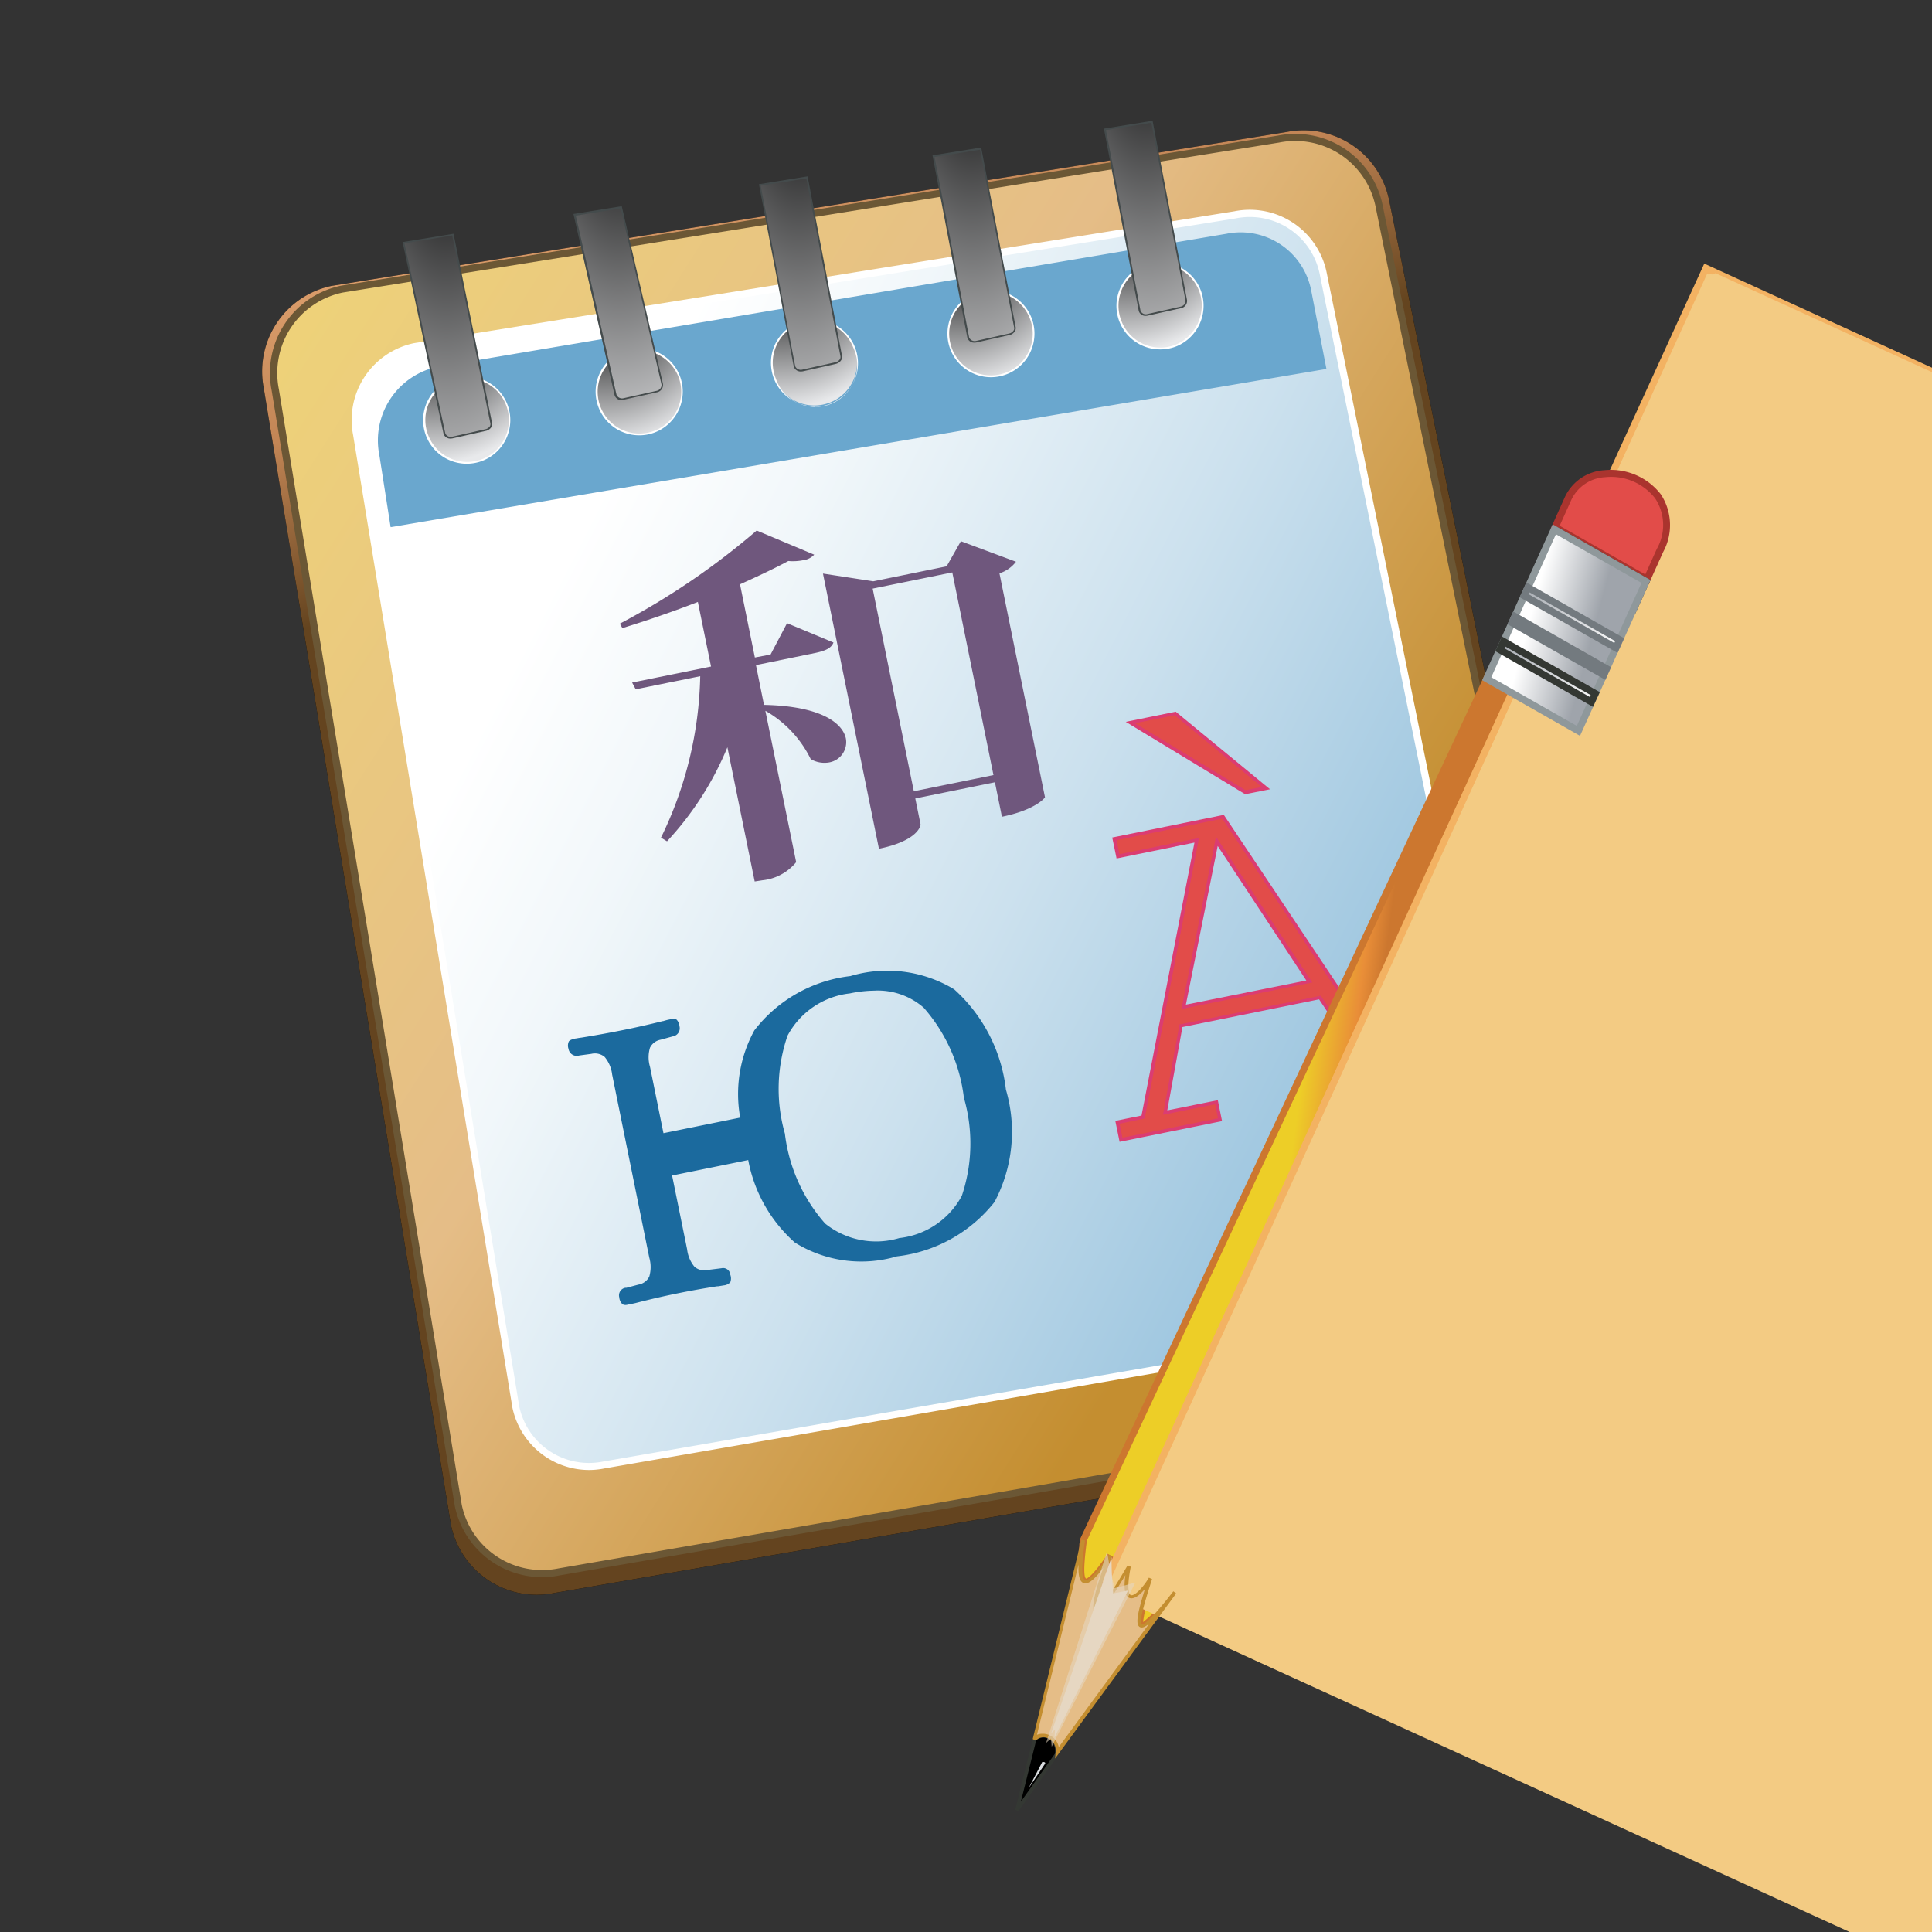 <svg xmlns="http://www.w3.org/2000/svg" xmlns:xlink="http://www.w3.org/1999/xlink" viewBox="0 0 32 32" width="24px"
    height="24px">
    <rect x="0" y="0" width="32" height="32" fill="#333333" stroke="none"/>
    <defs>
        <linearGradient id="a" x1="-66.852" y1="-240.154" x2="-66.841" y2="-240.191"
            gradientTransform="matrix(192.29, 0, 0, -207.729, 12866.44, -49886.653)" gradientUnits="userSpaceOnUse">
            <stop offset="0" stop-color="#f6b884" />
            <stop offset="0.618" stop-color="#c28555" />
            <stop offset="1" stop-color="#64441f" />
        </linearGradient>
        <linearGradient id="b" x1="-66.921" y1="-240.187" x2="-66.808" y2="-240.259"
            gradientTransform="matrix(188.606, 0, 0, -203.703, 12621.303, -48923.376)" gradientUnits="userSpaceOnUse">
            <stop offset="0" stop-color="#f4e06f" />
            <stop offset="0.618" stop-color="#e5bd87" />
            <stop offset="1" stop-color="#c48e30" />
        </linearGradient>
        <linearGradient id="c" x1="-66.923" y1="-240.339" x2="-66.807" y2="-240.399"
            gradientTransform="matrix(165.034, 0, 0, -177.71, 11053.518, -42700.349)" gradientUnits="userSpaceOnUse">
            <stop offset="0" stop-color="#fff" />
            <stop offset="0.143" stop-color="#f1f7fa" />
            <stop offset="0.415" stop-color="#cce1ee" />
            <stop offset="0.783" stop-color="#90bedb" />
            <stop offset="1" stop-color="#6aa7ce" />
        </linearGradient>
        <radialGradient id="d" cx="-72.351" cy="-249.713" r="1.586"
            gradientTransform="matrix(1.412, 0, 0, -1.414, 109.302, -347.66)" gradientUnits="userSpaceOnUse">
            <stop offset="0" />
            <stop offset="1" stop-color="#e8e9eb" />
        </radialGradient>
        <radialGradient id="e" cx="-72.342" cy="-249.718" r="1.584"
            gradientTransform="matrix(1.414, 0, 0, -1.414, 112.293, -347.965)" xlink:href="#d" />
        <radialGradient id="f" cx="-72.341" cy="-249.714" r="1.584"
            gradientTransform="matrix(1.414, 0, 0, -1.414, 115.217, -348.579)" xlink:href="#d" />
        <radialGradient id="g" cx="-72.337" cy="-249.719" r="1.582"
            gradientTransform="matrix(1.415, 0, 0, -1.414, 118.195, -348.93)" xlink:href="#d" />
        <radialGradient id="h" cx="-72.343" cy="-249.715" r="1.584"
            gradientTransform="matrix(1.414, 0, 0, -1.414, 120.897, -349.51)" xlink:href="#d" />
        <radialGradient id="i" cx="-72.195" cy="-243.375" r="3.612"
            gradientTransform="matrix(1.35, 0, 0, -3.2, 110.7, -777.789)" gradientUnits="userSpaceOnUse">
            <stop offset="0" />
            <stop offset="0.624" stop-color="#e8e9eb" />
            <stop offset="1" />
        </radialGradient>
        <radialGradient id="j" cx="-72.196" cy="-243.373" r="3.613"
            gradientTransform="matrix(1.35, 0, 0, -3.201, 113.57, -778.501)" xlink:href="#i" />
        <radialGradient id="k" cx="-72.193" cy="-243.374" r="3.611"
            gradientTransform="matrix(1.35, 0, 0, -3.2, 116.451, -778.732)" xlink:href="#i" />
        <radialGradient id="l" cx="-71.786" cy="-243.41" r="3.333"
            gradientTransform="matrix(1.454, 0, 0, -3.177, 114.631, -771.838)" xlink:href="#i" />
        <radialGradient id="m" cx="-71.795" cy="-243.135" r="3.53"
            gradientTransform="matrix(1.452, 0, 0, -3.363, 111.635, -815.689)" xlink:href="#i" />
        <linearGradient id="n" x1="-68.086" y1="-240.348" x2="-68.101" y2="-240.344"
            gradientTransform="matrix(70.589, 0, 0, -134.346, 4828.573, -32270.351)" gradientUnits="userSpaceOnUse">
            <stop offset="0" stop-color="#cc772f" />
            <stop offset="0.309" stop-color="#e98e38" />
            <stop offset="1" stop-color="#edce27" />
        </linearGradient>
        <linearGradient id="o" x1="-72.813" y1="-245.749" x2="-72.769" y2="-245.764"
            gradientTransform="matrix(22.592, 0, 0, -28.597, 1670.35, -7017.545)" gradientUnits="userSpaceOnUse">
            <stop offset="0" stop-color="#fff" />
            <stop offset="1" stop-color="#9fa4ab" />
        </linearGradient>
        <linearGradient id="p" x1="-76.814" y1="-259.826" x2="-76.82" y2="-259.696"
            gradientTransform="matrix(13.542, 0, 0, -8.575, 1065.861, -2216.325)" xlink:href="#o" />
        <linearGradient id="q" x1="-77.023" y1="-260.918" x2="-77.03" y2="-260.788"
            gradientTransform="matrix(13.411, 0, 0, -8.289, 1058.839, -2151.486)" xlink:href="#o" />
        <linearGradient id="r" x1="-77.039" y1="-260.587" x2="-77.046" y2="-260.458"
            gradientTransform="matrix(13.542, 0, 0, -8.586, 1069.322, -2226.647)" xlink:href="#o" />
    </defs>
    <title>file_type_poedit</title>
    <path
        d="M5.494,4.735a1.447,1.447,0,0,0-1.124,1.7l3.1,18.827a1.449,1.449,0,0,0,1.7,1.125l16.469-2.856a1.445,1.445,0,0,0,1.123-1.7L23.007,3.309a1.446,1.446,0,0,0-1.7-1.122ZM25.684,21.007a1.449,1.449,0,0,1-1.123,1.7L9.851,25.2c-.779.16-1.546.439-1.313-.338L5.848,7.26a1.056,1.056,0,0,1,.732-1.7L20.63,3.37a1.447,1.447,0,0,1,1.7,1.123Z" />
    <path
        d="M5.494,4.735a1.447,1.447,0,0,0-1.124,1.7l3.1,18.827a1.449,1.449,0,0,0,1.7,1.125l16.469-2.856a1.445,1.445,0,0,0,1.123-1.7L23.007,3.309a1.446,1.446,0,0,0-1.7-1.122ZM25.684,21.007a1.449,1.449,0,0,1-1.123,1.7L9.851,25.2c-.779.16-1.546.439-1.313-.338L5.848,7.26a1.056,1.056,0,0,1,.732-1.7L20.63,3.37a1.447,1.447,0,0,1,1.7,1.123Z"
        style="fill:url(#a)" />
    <path
        d="M5.664,4.789a1.421,1.421,0,0,0-1.1,1.672L7.59,24.933a1.419,1.419,0,0,0,1.671,1.1l16.166-2.793a1.42,1.42,0,0,0,1.1-1.671L22.841,3.406a1.417,1.417,0,0,0-1.67-1.1Z"
        style="fill:url(#b)" />
    <path
        d="M8.976,26.123a1.478,1.478,0,0,1-1.443-1.179L4.5,6.47A1.479,1.479,0,0,1,5.653,4.731h0L21.161,2.247A1.475,1.475,0,0,1,22.9,3.394l3.69,18.165a1.476,1.476,0,0,1-1.148,1.74L9.271,26.093A1.469,1.469,0,0,1,8.976,26.123ZM5.675,4.846a1.362,1.362,0,0,0-1.056,1.6L7.648,24.923a1.359,1.359,0,0,0,1.6,1.055l16.168-2.794a1.359,1.359,0,0,0,1.056-1.6L22.783,3.418a1.358,1.358,0,0,0-1.6-1.056Z"
        style="fill:#6b5735" />
    <path
        d="M6.873,5.74A1.242,1.242,0,0,0,5.906,7.2L8.544,23.3a1.241,1.241,0,0,0,1.463.961l14.157-2.448a1.241,1.241,0,0,0,.967-1.458L21.914,4.52a1.239,1.239,0,0,0-1.462-.96Z"
        style="fill:url(#c)" />
    <path
        d="M9.757,24.348a1.3,1.3,0,0,1-1.27-1.033L5.849,7.207A1.3,1.3,0,0,1,6.861,5.683h0L20.443,3.5a1.3,1.3,0,0,1,1.529,1.006l3.216,15.837a1.3,1.3,0,0,1-1.012,1.527L10.016,24.321A1.306,1.306,0,0,1,9.757,24.348ZM6.883,5.8a1.18,1.18,0,0,0-.92,1.389L8.6,23.294a1.181,1.181,0,0,0,1.393.913l14.159-2.449a1.18,1.18,0,0,0,.919-1.389L21.857,4.532a1.181,1.181,0,0,0-1.393-.914Z"
        style="fill:#fff" />
    <path d="M21.721,4.829a1.19,1.19,0,0,0-1.407-.957L7.219,6.081a1.247,1.247,0,0,0-.935,1.461L6.47,8.731l15.5-2.62Z"
        style="fill:#6aa7ce" />
    <path d="M8.389,6.694a.706.706,0,1,1-.92-.391A.707.707,0,0,1,8.389,6.694Z" style="fill:url(#d)" />
    <path
        d="M7.736,7.681A.722.722,0,1,1,8.4,6.689h0a.723.723,0,0,1-.4.94A.714.714,0,0,1,7.736,7.681Zm0-1.415a.691.691,0,0,0-.64.951.691.691,0,0,0,.9.384.694.694,0,0,0,.383-.9h0a.693.693,0,0,0-.641-.433Z"
        style="fill:#fff" />
    <path d="M11.243,6.223a.707.707,0,1,1-.923-.391A.71.71,0,0,1,11.243,6.223Z" style="fill:url(#e)" />
    <path
        d="M10.589,7.21a.722.722,0,1,1,.668-.992h0a.725.725,0,0,1-.4.94A.714.714,0,0,1,10.589,7.21Zm0-1.413a.692.692,0,1,0,.644.433h0A.7.7,0,0,0,10.585,5.8Z"
        style="fill:#fff" />
    <path d="M14.144,5.744a.707.707,0,1,1-.922-.39A.709.709,0,0,1,14.144,5.744Z" style="fill:url(#f)" />
    <path
        d="M13.49,6.731a.722.722,0,0,1-.665-1,.713.713,0,0,1,.392-.386.724.724,0,0,1,.941.4h0a.721.721,0,0,1-.668.992Zm0-1.414a.7.7,0,0,0-.26.05.693.693,0,0,0-.381.9A.692.692,0,1,0,14.13,5.75h0A.693.693,0,0,0,13.487,5.317Z"
        style="fill:#fff" />
    <path d="M17.068,5.262a.707.707,0,1,1-.922-.391A.706.706,0,0,1,17.068,5.262Z" style="fill:url(#g)" />
    <path
        d="M16.414,6.248a.721.721,0,1,1,.668-.991.722.722,0,0,1-.668.991Zm0-1.414a.692.692,0,1,0,.258,1.334.691.691,0,0,0,.383-.9h0a.693.693,0,0,0-.642-.434Z"
        style="fill:#fff" />
    <path d="M19.868,4.8a.707.707,0,1,1-.921-.39A.71.71,0,0,1,19.868,4.8Z" style="fill:url(#h)" />
    <path
        d="M19.214,5.787a.723.723,0,0,1-.67-.452.721.721,0,0,1,.4-.938.724.724,0,0,1,.94.4h0a.727.727,0,0,1-.4.94A.718.718,0,0,1,19.214,5.787Zm0-1.414a.692.692,0,1,0,.26,1.335.7.7,0,0,0,.383-.9h0A.7.7,0,0,0,19.211,4.373Z"
        style="fill:#fff" />
    <path d="M12.587,3.064l.574,3a.11.11,0,0,0,.135.067l.545-.122a.108.108,0,0,0,.093-.118l-.567-2.957Z"
        style="fill:url(#i)" />
    <path
        d="M13.266,6.153a.118.118,0,0,1-.119-.082l-.577-3.02.809-.13,0,.014.567,2.957a.1.1,0,0,1-.014.074.143.143,0,0,1-.091.062L13.3,6.15A.154.154,0,0,1,13.266,6.153ZM12.6,3.076l.571,2.99a.1.1,0,0,0,.118.056L13.838,6a.115.115,0,0,0,.072-.049.068.068,0,0,0,.01-.052l-.565-2.944Z"
        style="fill:#444b4c" />
    <path d="M15.462,2.585l.575,3a.109.109,0,0,0,.135.067l.546-.122a.108.108,0,0,0,.093-.118l-.568-2.958Z"
        style="fill:url(#j)" />
    <path
        d="M16.141,5.675a.116.116,0,0,1-.119-.082l-.577-3.02.809-.13,0,.014.568,2.958a.1.1,0,0,1-.014.074.142.142,0,0,1-.09.061l-.546.122A.156.156,0,0,1,16.141,5.675ZM15.48,2.6l.572,2.99a.1.1,0,0,0,.117.056l.546-.122a.114.114,0,0,0,.072-.048.068.068,0,0,0,.01-.052l-.565-2.944Z"
        style="fill:#444b4c" />
    <path d="M18.3,2.142l.574,3a.108.108,0,0,0,.134.067l.546-.122a.109.109,0,0,0,.094-.118l-.568-2.957Z"
        style="fill:url(#k)" />
    <path
        d="M18.98,5.232a.116.116,0,0,1-.119-.082l-.577-3.02L19.093,2l0,.014.568,2.957a.124.124,0,0,1-.106.135l-.546.122A.154.154,0,0,1,18.98,5.232Zm-.661-3.077.571,2.99a.094.094,0,0,0,.117.056l.546-.122a.1.1,0,0,0,.083-.1L19.07,2.033Z"
        style="fill:#444b4c" />
    <path d="M9.519,3.56,10.2,6.54a.111.111,0,0,0,.137.069l.543-.121a.111.111,0,0,0,.094-.122l-.68-2.931Z"
        style="fill:url(#l)" />
    <path
        d="M10.3,6.628a.12.12,0,0,1-.121-.084l-.681-3,.8-.129.683,2.944a.126.126,0,0,1-.105.14l-.543.121A.152.152,0,0,1,10.3,6.628ZM9.537,3.572l.674,2.965a.1.1,0,0,0,.12.058l.543-.121a.1.1,0,0,0,.083-.105l-.676-2.917Z"
        style="fill:#444b4c" />
    <path d="M6.686,4.019l.675,3.164a.111.111,0,0,0,.137.063l.544-.123a.105.105,0,0,0,.093-.114L7.5,3.886Z"
        style="fill:url(#m)" />
    <path
        d="M7.466,7.264a.116.116,0,0,1-.119-.077L6.668,4.007l.015,0,.829-.135L8.15,7.006a.091.091,0,0,1-.013.07.145.145,0,0,1-.092.061L7.5,7.26A.177.177,0,0,1,7.466,7.264ZM6.7,4.031,7.376,7.18a.1.1,0,0,0,.12.052l.544-.123a.117.117,0,0,0,.073-.048.063.063,0,0,0,.009-.048L7.49,3.9Z"
        style="fill:#444b4c" />
    <path
        d="M15.791,16.409a2.1,2.1,0,0,0-1.7-.215,2.308,2.308,0,0,0-1.571.882,2.178,2.178,0,0,0-.226,1.452L10.97,18.8l-.229-1.13a.57.57,0,0,1,0-.333.271.271,0,0,1,.2-.148l.2-.055c.075-.021.106-.067.091-.136a.087.087,0,0,0-.136-.089c-.013,0-.047.011-.105.027-.227.056-.448.107-.661.15s-.454.087-.692.125c-.057.006-.091.013-.1.015a.173.173,0,0,0-.091.037.15.15,0,0,0,0,.1c.014.07.062.1.145.088l.2-.027a.279.279,0,0,1,.246.06.576.576,0,0,1,.132.305l.615,3.033a.583.583,0,0,1,0,.331.272.272,0,0,1-.2.15l-.2.053a.053.053,0,0,1-.018.006.1.1,0,0,0-.082.126.092.092,0,0,0,.139.1l.1-.02c.235-.062.466-.115.689-.16s.435-.084.667-.119l.106-.017c.05-.011.079-.022.091-.039a.159.159,0,0,0,0-.1.092.092,0,0,0-.116-.084h-.018l-.2.028a.278.278,0,0,1-.246-.057.567.567,0,0,1-.133-.306L11.1,19.448l1.316-.267a2.407,2.407,0,0,0,.769,1.377,2.047,2.047,0,0,0,1.667.223,2.37,2.37,0,0,0,1.6-.89,2.441,2.441,0,0,0,.185-1.841A2.6,2.6,0,0,0,15.791,16.409Zm.169,3.409a1.364,1.364,0,0,1-1.056.715,1.37,1.37,0,0,1-1.254-.247,2.761,2.761,0,0,1-.676-1.507,2.727,2.727,0,0,1,.043-1.636,1.362,1.362,0,0,1,1.052-.72,1.365,1.365,0,0,1,1.254.246A2.769,2.769,0,0,1,16,18.177,2.736,2.736,0,0,1,15.96,19.819Z"
        style="fill:#1b6a9e" />
    <path
        d="M10.365,21.615a.106.106,0,0,1-.052-.011.169.169,0,0,1-.056-.115.127.127,0,0,1,.1-.159l.011,0,.007,0,.2-.053a.244.244,0,0,0,.179-.133.562.562,0,0,0,0-.314l-.615-3.033a.556.556,0,0,0-.123-.29.251.251,0,0,0-.222-.052l-.2.027a.138.138,0,0,1-.178-.111.163.163,0,0,1,.006-.122c.009-.013.03-.031.109-.048.011,0,.046-.009.1-.015.235-.038.467-.08.689-.125.2-.04.417-.089.66-.149l.006,0a.932.932,0,0,1,.1-.026c.076-.016.1-.007.118,0a.173.173,0,0,1,.05.11.136.136,0,0,1-.112.17l-.2.055a.244.244,0,0,0-.176.132.55.55,0,0,0,0,.316l.223,1.1,1.271-.258a2.193,2.193,0,0,1,.234-1.444,2.345,2.345,0,0,1,1.59-.9,2.138,2.138,0,0,1,1.721.22h0a2.64,2.64,0,0,1,.856,1.66,2.479,2.479,0,0,1-.189,1.862,2.408,2.408,0,0,1-1.615.9,2.082,2.082,0,0,1-1.691-.228,2.415,2.415,0,0,1-.773-1.367l-1.261.256.249,1.224a.549.549,0,0,0,.124.29.252.252,0,0,0,.221.05l.225-.028a.119.119,0,0,1,.145.107.175.175,0,0,1,0,.125.171.171,0,0,1-.109.052l-.092.015-.016,0c-.216.033-.44.073-.666.119s-.459.1-.688.159l-.088.019-.009,0A.323.323,0,0,1,10.365,21.615Zm.031-.237a.083.083,0,0,1-.024.008.068.068,0,0,0-.058.091c.012.062.026.075.029.077a.147.147,0,0,0,.075,0l.01,0,.086-.018c.229-.06.461-.114.69-.16s.452-.086.669-.119l.016,0,.089-.014c.058-.012.07-.023.073-.027h0s.009-.016-.006-.081-.034-.069-.084-.061h-.022l-.2.028a.306.306,0,0,1-.27-.065.59.59,0,0,1-.141-.321l-.261-1.281,1.372-.279.007.027a2.385,2.385,0,0,0,.759,1.361,2.029,2.029,0,0,0,1.644.218,2.354,2.354,0,0,0,1.577-.878,2.426,2.426,0,0,0,.18-1.819,2.587,2.587,0,0,0-.833-1.624h0a2.082,2.082,0,0,0-1.675-.21,2.291,2.291,0,0,0-1.552.869,2.159,2.159,0,0,0-.222,1.433l0,.027-1.381.28-.235-1.159a.594.594,0,0,1,0-.351.3.3,0,0,1,.215-.165l.2-.054c.077-.022.078-.066.07-.1-.011-.059-.024-.072-.025-.074h-.015a.308.308,0,0,0-.061.008c-.013,0-.05.012-.1.025l-.007,0c-.245.061-.461.11-.663.15-.223.045-.456.087-.693.125-.057.006-.09.012-.1.014a.173.173,0,0,0-.073.025s-.008.014,0,.077c.008.038.027.076.112.064l.2-.027a.309.309,0,0,1,.27.068.6.6,0,0,1,.14.32l.615,3.033a.6.6,0,0,1,0,.348.3.3,0,0,1-.218.166Zm4.083-.77a1.218,1.218,0,0,1-.848-.3,2.8,2.8,0,0,1-.685-1.523,2.762,2.762,0,0,1,.045-1.654,1.394,1.394,0,0,1,1.073-.737,1.4,1.4,0,0,1,1.279.253,2.806,2.806,0,0,1,.683,1.523,2.774,2.774,0,0,1-.038,1.66h0a1.4,1.4,0,0,1-1.076.732A2.188,2.188,0,0,1,14.479,20.609Zm.017-4.2a2.117,2.117,0,0,0-.421.046,1.339,1.339,0,0,0-1.031.7A2.709,2.709,0,0,0,13,18.775a2.748,2.748,0,0,0,.667,1.491,1.349,1.349,0,0,0,1.229.24,1.342,1.342,0,0,0,1.035-.7h0a2.722,2.722,0,0,0,.034-1.624,2.755,2.755,0,0,0-.665-1.491A1.158,1.158,0,0,0,14.5,16.407Z"
        style="fill:#1b6a9e" />
    <path
        d="M20.258,13.528l2.769,4.142.418-.085.058.29-1.671.339-.06-.289.907-.184-.816-1.224-2.3.467L19.3,18.426l.85-.171.058.289-1.64.333-.059-.29.425-.086.889-4.584-1.3.265-.06-.29Zm-.1.4L19.6,16.674l2.08-.422Zm-1.429-1.967.741-.151,1.5,1.237-.34.068Z"
        style="fill:#e24c49" />
    <path
        d="M18.544,18.912l-.071-.347.434-.088.877-4.521-1.29.263-.072-.347,1.848-.375.011.016,2.758,4.125.427-.087.07.348-1.728.351-.072-.346.893-.181-.781-1.171-2.263.459-.251,1.38.837-.168.07.346Zm0-.3.047.232,1.583-.322-.047-.232-.864.174.274-1.5.019,0,2.321-.471.851,1.276-.92.187.048.232,1.614-.327-.047-.233-.408.083L23,17.686,20.245,13.56l-1.752.356.048.232,1.318-.268-.9,4.646Zm1.025-1.9.572-2.854,1.594,2.414Zm.6-2.7-.527,2.628,1.995-.4Zm.455-.857-.01-.006-1.968-1.193.828-.168.011.009,1.551,1.276ZM18.8,11.979l1.831,1.11.269-.054-1.445-1.189Z"
        style="fill:#db3c72" />
    <path
        d="M12.763,10.841l.273-.519.769.32c-.034.087-.118.135-.306.174l-.978.2.133.659c.942.019,1.3.3,1.356.554a.341.341,0,0,1-.282.4.449.449,0,0,1-.3-.056,1.866,1.866,0,0,0-.751-.8l.51,2.507a.833.833,0,0,1-.558.3L12.5,14.6l-.452-2.223a5.171,5.171,0,0,1-1,1.558l-.1-.061a6.358,6.358,0,0,0,.65-2.674l-1.069.217-.059-.112,1.307-.265-.218-1.07c-.4.156-.84.307-1.25.433l-.043-.073a12.169,12.169,0,0,0,2.267-1.543l.953.4a.3.3,0,0,1-.185.092.86.86,0,0,1-.244.013c-.223.12-.5.251-.8.386l.246,1.212Zm3.152-1.877.913.34a.56.56,0,0,1-.274.192l.754,3.708c0,.011-.161.212-.713.324l-.116-.571-1.319.268.088.433c0,.012-.034.266-.69.4L13.631,9.5l.833.128,1.215-.248Zm-.779,4.142,1.319-.268-.682-3.357-1.319.268Z"
        style="fill:#6f577d" />
    <path
        d="M17.942,25.507l6.683-14.265,1.519.864L19.461,26.371c-.791,1.02-.627.465-.4-.229-.147.262-.517.615-.356-.2-.959,1.657-.416.065-.309-.177-.663,1.006-.473-.008-.451-.256Z"
        style="fill:url(#n)" />
    <path
        d="M18.917,26.991a.1.1,0,0,1-.045-.012c-.086-.046-.075-.183.036-.552a.213.213,0,0,1-.2.072c-.075-.027-.108-.116-.1-.279-.322.529-.4.549-.469.515-.1-.049-.021-.354.064-.614-.106.116-.186.155-.254.13-.135-.05-.113-.322-.073-.647,0-.04.009-.075.012-.1l.005-.02L24.6,11.16l1.621.922-.023.049L19.511,26.4l0,.005C19.132,26.891,18.994,26.991,18.917,26.991Zm.09-.878.107.046a3.424,3.424,0,0,0-.182.707,2.222,2.222,0,0,0,.48-.527L26.068,12.13l-1.417-.806L18,25.523c0,.026-.007.058-.011.1-.039.321-.04.5,0,.524,0,0,.084,0,.358-.411l.1.056a4.1,4.1,0,0,0-.245.81,4.115,4.115,0,0,0,.45-.686l.108.04c-.077.389-.015.437-.014.437C18.771,26.4,18.907,26.29,19.006,26.113Z"
        style="fill:#cc772f" />
    <line x1="18.302" y1="26.217" x2="25.08" y2="11.399" style="fill:#f3cb83" />
    <rect x="13.543" y="18.75" width="24px" height="24px" transform="translate(-4.432 30.717) rotate(-65.436)"
        style="fill:#f3b262" />
    <rect x="13.689" y="18.934" width="24px" height="24px" transform="translate(-4.473 30.936) rotate(-65.445)"
        style="fill:#f3cb83" />
    <rect x="13.644" y="18.938" width="24px" height="24px" transform="translate(-4.502 30.897) rotate(-65.445)"
        style="fill:#f3cb83" />
    <rect x="13.599" y="18.942" width="24px" height="24px" transform="translate(-4.533 30.858) rotate(-65.445)"
        style="fill:#f3cb83" />
    <rect x="13.553" y="18.946" width="24px" height="24px" transform="translate(-4.563 30.819) rotate(-65.445)"
        style="fill:#f3cb83" />
    <path d="M25.744,8.766l.015-.035h0l-.015.035Zm1.535.831.023.014-.014.034-.025-.014ZM26.166,12.12h0l-.023-.014h0Z"
        style="fill:#343833" />
    <path d="M25.758,8.732l.217-.482a.875.875,0,0,1,1.519.866l-.216.481Z" style="fill:#e24c49" />
    <path
        d="M27.305,9.68l-1.622-.923.239-.53a.771.771,0,0,1,.653-.439,1.048,1.048,0,0,1,.934.4.93.93,0,0,1,.038.955Zm-1.472-.972,1.418.807.19-.422a.8.8,0,0,0-.027-.839.926.926,0,0,0-.828-.35.657.657,0,0,0-.558.371Z"
        style="fill:#aa342e" />
    <path d="M27.3,9.611l-.014.034-.025-.014.016-.034Zm-1.557-.845h0l.015-.035h0Z" style="fill:#343833" />
    <path d="M27.013,10.052c.061-.139.047-.1.2-.448l.024.014c-.062.138-.047.1-.2.448l-.022-.014Z"
        style="fill:#f6ca2a" />
    <path d="M26.989,10.038l.2-.447.023.014-.2.448-.024-.014Z" style="fill:#f4c92a" />
    <path d="M26.965,10.025c.063-.138.047-.1.2-.447l.025.013c-.062.138-.047.1-.2.447l-.025-.013Z"
        style="fill:#f4c92a" />
    <path d="M26.942,10.012c.061-.139.047-.105.2-.449l.023.014-.2.447-.023-.013Z" style="fill:#f2c82b" />
    <path d="M26.918,10c.063-.137.047-.1.2-.445l.025.012c-.063.137-.047.1-.2.449L26.918,10Z" style="fill:#f0c52d" />
    <path d="M26.894,9.985c.062-.139.047-.105.2-.448l.023.014c-.062.137-.047.1-.2.445l-.023-.012Z"
        style="fill:#ecc23a" />
    <path d="M26.87,9.97l.2-.447.024.014c-.063.136-.048.1-.2.448L26.87,9.97Z" style="fill:#ecc344" />
    <path d="M26.846,9.957c.063-.138.048-.1.2-.447l.024.014c-.063.137-.047.1-.2.447l-.024-.014Z" style="fill:#ebc24f" />
    <path d="M26.823,9.944l.2-.448.023.014c-.062.138-.046.1-.2.447l-.023-.013Z" style="fill:#e9c158" />
    <path d="M26.8,9.929l.2-.447.024.014c-.063.137-.046.1-.2.448L26.8,9.929Z" style="fill:#e4be5c" />
    <path d="M26.775,9.915a2.844,2.844,0,0,1,.2-.447L27,9.482c-.063.139-.047.1-.2.447l-.023-.014Z"
        style="fill:#e4bf61" />
    <path d="M26.753,9.9c.061-.138.046-.1.2-.448l.023.014c-.062.139-.046.1-.2.447L26.753,9.9Z" style="fill:#e1bb64" />
    <path d="M26.727,9.889l.2-.447.023.012c-.063.139-.047.1-.2.448l-.025-.014Z" style="fill:#ddb967" />
    <path d="M26.7,9.876c.062-.137.046-.1.2-.447l.047.026a2.655,2.655,0,0,0-.2.448L26.7,9.876Z" style="fill:#dab869" />
    <path d="M26.68,9.862l.2-.447.048.027a2.637,2.637,0,0,0-.2.447l-.047-.027Z" style="fill:#d7b66b" />
    <path d="M26.657,9.848a2.575,2.575,0,0,1,.2-.447l.047.027a2.651,2.651,0,0,0-.2.447l-.048-.027Z"
        style="fill:#d7b66e" />
    <path d="M26.634,9.835a2.481,2.481,0,0,1,.2-.447l.047.027a2.572,2.572,0,0,0-.2.447l-.047-.027Z"
        style="fill:#d4b470" />
    <path d="M26.609,9.822a2.57,2.57,0,0,1,.2-.447l.049.026a2.641,2.641,0,0,0-.2.447l-.047-.027Z"
        style="fill:#d2b270" />
    <path d="M26.585,9.808c.063-.139.048-.1.2-.448l.048.027a2.455,2.455,0,0,0-.2.447l-.048-.027Z"
        style="fill:#d0b373" />
    <path d="M26.562,9.795a2.692,2.692,0,0,1,.2-.447l.046.028a2.756,2.756,0,0,0-.2.447l-.048-.027Z"
        style="fill:#d1b374" />
    <path d="M26.538,9.781a2.735,2.735,0,0,1,.2-.447l.047.026c-.062.138-.046.1-.2.448l-.047-.027Z"
        style="fill:#cdb175" />
    <path d="M26.514,9.768a2.707,2.707,0,0,1,.2-.447l.049.027c-.063.138-.047.1-.2.447l-.048-.027Z"
        style="fill:#ccae77" />
    <path d="M26.489,9.753a2.857,2.857,0,0,1,.2-.446l.047.027c-.062.137-.047.1-.2.447l-.049-.028Z"
        style="fill:#c8ad78" />
    <path d="M26.467,9.741a1.309,1.309,0,0,1,.2-.447l.047.027c-.061.137-.046.1-.2.447l-.046-.027Z"
        style="fill:#c8ac7a" />
    <path d="M26.444,9.725a1.291,1.291,0,0,1,.2-.446l.047.027c-.063.138-.046.1-.2.446a.491.491,0,0,1-.045-.028Z"
        style="fill:#c7ab7b" />
    <path d="M25.542,9.213c.061-.138.046-.1.2-.447l.024.013c-.063.138-.047.1-.2.448l-.023-.014Z" style="fill:#fccd29" />
    <path d="M25.565,9.227c.062-.139.047-.1.2-.448l.024.013-.2.448-.024-.014Z" style="fill:#f6ca2a" />
    <path d="M25.589,9.241l.2-.448.022.015c-.062.138-.045.1-.2.446l-.024-.013Z" style="fill:#f6ca2a" />
    <path d="M25.613,9.254c.061-.138.046-.1.2-.446l.024.013c-.062.139-.046.1-.2.447l-.023-.014Z" style="fill:#f4c92a" />
    <path d="M25.637,9.267c.061-.137.046-.1.2-.447l.024.014c-.063.139-.047.1-.2.447l-.023-.014Z" style="fill:#f4c92a" />
    <path d="M25.66,9.281l.2-.447.025.014c-.063.138-.048.1-.2.446l-.023-.013Z" style="fill:#f2c82b" />
    <path d="M25.683,9.294c.062-.137.047-.1.2-.446l.023.013c-.063.138-.046.1-.2.446l-.024-.013Z" style="fill:#f2c62c" />
    <path d="M25.707,9.307l.2-.446.023.014-.2.447-.024-.015Z" style="fill:#f0c52d" />
    <path d="M25.731,9.322a2.484,2.484,0,0,1,.2-.447l.023.014c-.062.138-.047.1-.2.446l-.023-.012Z"
        style="fill:#f0c631" />
    <path d="M25.731,9.322c.062-.139.047-.1.2-.447l.047.027-.2.447-.048-.027Z" style="fill:#ecc23a" />
    <path d="M25.755,9.334l.2-.446L26,8.915c-.063.137-.047.1-.2.446l-.047-.027Z" style="fill:#ecc344" />
    <path d="M25.779,9.348c.062-.138.047-.1.2-.447l.047.027c-.062.138-.046.1-.2.448l-.047-.027Z" style="fill:#ebc24a" />
    <path d="M25.8,9.361c.063-.136.047-.1.2-.446l.048.027c-.088.124-.072.09-.2.447L25.8,9.361Z" style="fill:#ebc24f" />
    <path d="M25.826,9.376l.2-.448.025.014c-.063.137-.048.1-.2.447l-.024-.013Z" style="fill:#e9c158" />
    <path d="M25.85,9.389l.2-.447.022.014c-.061.137-.046.1-.2.445l-.023-.012Z" style="fill:#e9c15b" />
    <path d="M25.873,9.4c.063-.137.047-.1.2-.445l.024.013-.2.446L25.873,9.4Z" style="fill:#e4be5c" />
    <path d="M25.9,9.415c.063-.137.046-.1.2-.446l.024.015c-.063.137-.046.1-.2.447L25.9,9.415Z" style="fill:#e4bf61" />
    <path d="M25.92,9.431l.2-.447L26.147,9c-.062.139-.046.1-.2.446l-.023-.012Z" style="fill:#e1bb63" />
    <path d="M25.944,9.442c.062-.137.047-.1.2-.446l.024.014-.2.447-.024-.014Z" style="fill:#e1bb64" />
    <path d="M25.968,9.457a1.315,1.315,0,0,1,.2-.447l.024.012-.2.448-.025-.014Z" style="fill:#dcba67" />
    <path d="M25.968,9.457c.062-.137.046-.1.2-.447a.387.387,0,0,1,.047.027c-.063.137-.046.1-.2.447l-.048-.027Z"
        style="fill:#ddb967" />
    <path d="M25.993,9.47c.061-.137.047-.1.2-.448a.542.542,0,0,0,.047.028c-.063.137-.047.1-.2.447l-.047-.027Z"
        style="fill:#dab869" />
    <path d="M26.016,9.484c.062-.138.046-.1.2-.447l.047.027-.2.447-.047-.027Z" style="fill:#dab86a" />
    <path d="M26.04,9.5c.063-.138.046-.1.2-.447l.047.027c-.061.139-.046.1-.2.447L26.04,9.5Z" style="fill:#d7b66b" />
    <path d="M26.063,9.51l.2-.447.047.027-.2.447-.048-.027Z" style="fill:#d7b66e" />
    <path d="M26.087,9.524c.063-.138.047-.1.2-.447l.049.028c-.063.137-.048.1-.2.446l-.047-.027Z" style="fill:#d4b46f" />
    <path d="M26.111,9.538c.062-.139.046-.1.2-.447l.048.027c-.063.137-.048.1-.2.445a.463.463,0,0,1-.047-.026Z"
        style="fill:#d4b470" />
    <path d="M26.134,9.551c.062-.138.047-.1.2-.446l.046.026a2.543,2.543,0,0,0-.2.447.487.487,0,0,0-.049-.027Z"
        style="fill:#d2b270" />
    <path d="M26.158,9.563c.062-.137.047-.1.2-.445l.047.027a1.3,1.3,0,0,0-.2.448l-.048-.029Z" style="fill:#d2b372" />
    <path d="M26.183,9.578a2.549,2.549,0,0,1,.2-.447l.024.014c-.062.139-.046.1-.2.448l-.023-.015Z"
        style="fill:#d0b373" />
    <path d="M26.206,9.592a1.307,1.307,0,0,1,.2-.448l.025.013-.2.448-.024-.013Z" style="fill:#d1b374" />
    <path d="M26.206,9.592c.061-.139.047-.1.2-.448a.365.365,0,0,1,.047.028c-.063.137-.046.1-.2.446l-.046-.026Z"
        style="fill:#cdb175" />
    <path d="M26.23,9.605c.062-.137.046-.1.2-.448a.378.378,0,0,0,.046.027c-.061.138-.047.1-.2.448l-.048-.027Z"
        style="fill:#cdb175" />
    <path d="M26.253,9.618l.2-.446L26.5,9.2l-.2.448-.048-.028Z" style="fill:#ccb078" />
    <path d="M26.278,9.633c.062-.138.045-.1.2-.448l.048.027-.2.447c-.025-.012,0,0-.047-.026Z" style="fill:#ccae77" />
    <path d="M26.3,9.646c.063-.137.047-.1.2-.448l.047.027c-.063.139-.047.1-.2.448-.024-.014,0,0-.049-.027Z"
        style="fill:#c8ad77" />
    <path d="M26.325,9.659c.061-.137.046-.1.2-.447l.048.028c-.064.137-.048.1-.2.447l-.045-.028Z" style="fill:#c8ad78" />
    <path d="M26.35,9.673c.061-.138.045-.1.2-.448l.047.028c-.061.137-.047.1-.2.446a.46.46,0,0,1-.046-.027Z"
        style="fill:#c7ab78" />
    <path d="M26.371,9.687c.062-.137.048-.1.2-.447l.046.027c-.061.138-.046.1-.2.448l-.048-.027Z" style="fill:#c7ab7a" />
    <path d="M26.4,9.7c.063-.138.047-.1.2-.446l.048.027c-.063.137-.047.1-.2.446A.391.391,0,0,1,26.4,9.7Z"
        style="fill:#c4aa7b" />
    <polygon points="25.734 9.389 25.538 9.278 25.787 8.725 25.985 8.836 25.734 9.389" style="fill:#343833" />
    <polygon points="26.965 10.025 27.168 9.577 27.263 9.631 27.06 10.078 26.965 10.025" style="fill:#fccd29" />
    <polygon points="27.087 10.16 26.889 10.049 27.141 9.495 27.338 9.606 27.087 10.16" style="fill:#343833" />
    <polygon points="26.897 10.053 26.7 9.939 26.951 9.385 27.148 9.499 26.897 10.053" style="fill:#343833" />
    <polygon points="26.731 9.958 26.534 9.846 26.784 9.293 26.982 9.404 26.731 9.958" style="fill:#343833" />
    <polygon points="26.395 9.699 26.598 9.253 26.716 9.321 26.489 9.753 26.395 9.699" style="fill:#c4aa7b" />
    <path d="M26.512,9.834l-.192-.111.251-.553.222.127Zm.112-.5-.112.248.126-.24Z" style="fill:#343833" />
    <polygon points="26.327 9.729 26.131 9.617 26.381 9.062 26.579 9.174 26.327 9.729" style="fill:#343833" />
    <polygon points="26.138 9.62 25.941 9.508 26.192 8.954 26.388 9.066 26.138 9.62" style="fill:#343833" />
    <polygon points="25.947 9.513 25.751 9.4 26.001 8.845 26.198 8.96 25.947 9.513" style="fill:#343833" />
    <polygon points="24.624 11.242 25.744 8.766 27.263 9.631 26.143 12.106 24.624 11.242" style="fill:url(#o)" />
    <path d="M26.17,12.188l-1.621-.922,1.168-2.582,1.621.923ZM24.7,11.217l1.417.806,1.071-2.368-1.417-.806Z"
        style="fill:#8f989b" />
    <polygon points="24.842 10.761 24.903 10.624 26.423 11.488 26.359 11.625 24.842 10.761" style="fill:url(#p)" />
    <path d="M26.385,11.708l-1.619-.923.11-.243,1.622.922Zm-1.469-.971,1.416.807.015-.031-1.417-.806Z"
        style="fill:#343833" />
    <polygon points="25.043 10.314 25.091 10.21 26.609 11.075 26.563 11.178 25.043 10.314" style="fill:url(#q)" />
    <polygon points="26.59 11.261 24.968 10.339 25.064 10.128 26.684 11.051 26.59 11.261" style="fill:#737a7f" />
    <polygon points="25.246 9.867 25.308 9.729 26.827 10.594 26.765 10.731 25.246 9.867" style="fill:url(#r)" />
    <path d="M26.791,10.814l-1.621-.922.11-.245,1.621.924Zm-1.47-.971,1.417.807.014-.031-1.417-.807Z"
        style="fill:#737a7f" />
    <path d="M17.136,28.81l-.293,1.173.656-.924c.038-.282-.215-.382-.364-.249Z" style="fill:#8a9196" />
    <path d="M17.136,28.81l-.293,1.173.656-.924c.038-.282-.215-.382-.364-.249Z" />
    <path
        d="M16.867,30l-.052-.024.295-1.181.007-.006a.245.245,0,0,1,.28-.038.29.29,0,0,1,.132.312l-.005.013Zm.295-1.173-.253,1.014.562-.792a.232.232,0,0,0-.1-.246A.186.186,0,0,0,17.162,28.827Z"
        style="fill:#343833" />
    <path
        d="M19.461,26.371l-1.947,2.654a.229.229,0,0,0-.378-.214l.806-3.3c-.022.248-.212,1.262.451.256-.108.242-.65,1.835.309.177-.161.816.209.464.356.2-.224.694-.387,1.249.4.229Z"
        style="fill:#c6bdaf" />
    <path
        d="M19.461,26.371l-1.947,2.654a.229.229,0,0,0-.378-.214l.806-3.3c-.022.248-.212,1.262.451.256-.108.242-.65,1.835.309.177-.161.816.209.464.356.2-.224.694-.387,1.249.4.229Z"
        style="fill:#e5bd87" />
    <path
        d="M17.475,29.127l.01-.105a.218.218,0,0,0-.129-.231.168.168,0,0,0-.2.039l-.051-.026.806-3.3.057.01c0,.027-.007.064-.012.106-.019.157-.064.524.017.553.022.007.114,0,.393-.422l.051.028a2.9,2.9,0,0,0-.242.884c.014,0,.111-.062.5-.733l.054.02c-.08.406-.017.463,0,.47.059.022.2-.119.3-.289l.053.023c-.075.234-.232.72-.173.751.012.007.092.011.525-.548l.047.035Zm-.2-.411a.253.253,0,0,1,.1.021.271.271,0,0,1,.161.2l1.5-2.047c-.085.071-.127.074-.156.059-.077-.041-.042-.225.085-.633-.082.1-.181.179-.257.151s-.1-.15-.068-.378c-.4.668-.459.635-.5.615-.094-.048.039-.47.135-.737-.191.255-.276.272-.328.253-.073-.027-.09-.147-.083-.308l-.689,2.822A.22.22,0,0,1,17.279,28.717Z"
        style="fill:#c48e30" />
    <path d="M17.31,29.212l-.274.407.227-.435s.062-.006.047.028Z" style="fill:#dadde0" />
    <path d="M17.408,28.794l-.081.074,1.011-3.177a4.3,4.3,0,0,0,.126.613l.341-.092-1.386,2.719Z"
        style="fill:#e6d7c2;opacity:0.59;isolation:isolate" />
    <path d="M17.474,28.646l-.063.061,1-2.916a5.515,5.515,0,0,0,.028.6l.245-.047-1.218,2.434Z" style="fill:#e6d7c2" />
</svg>